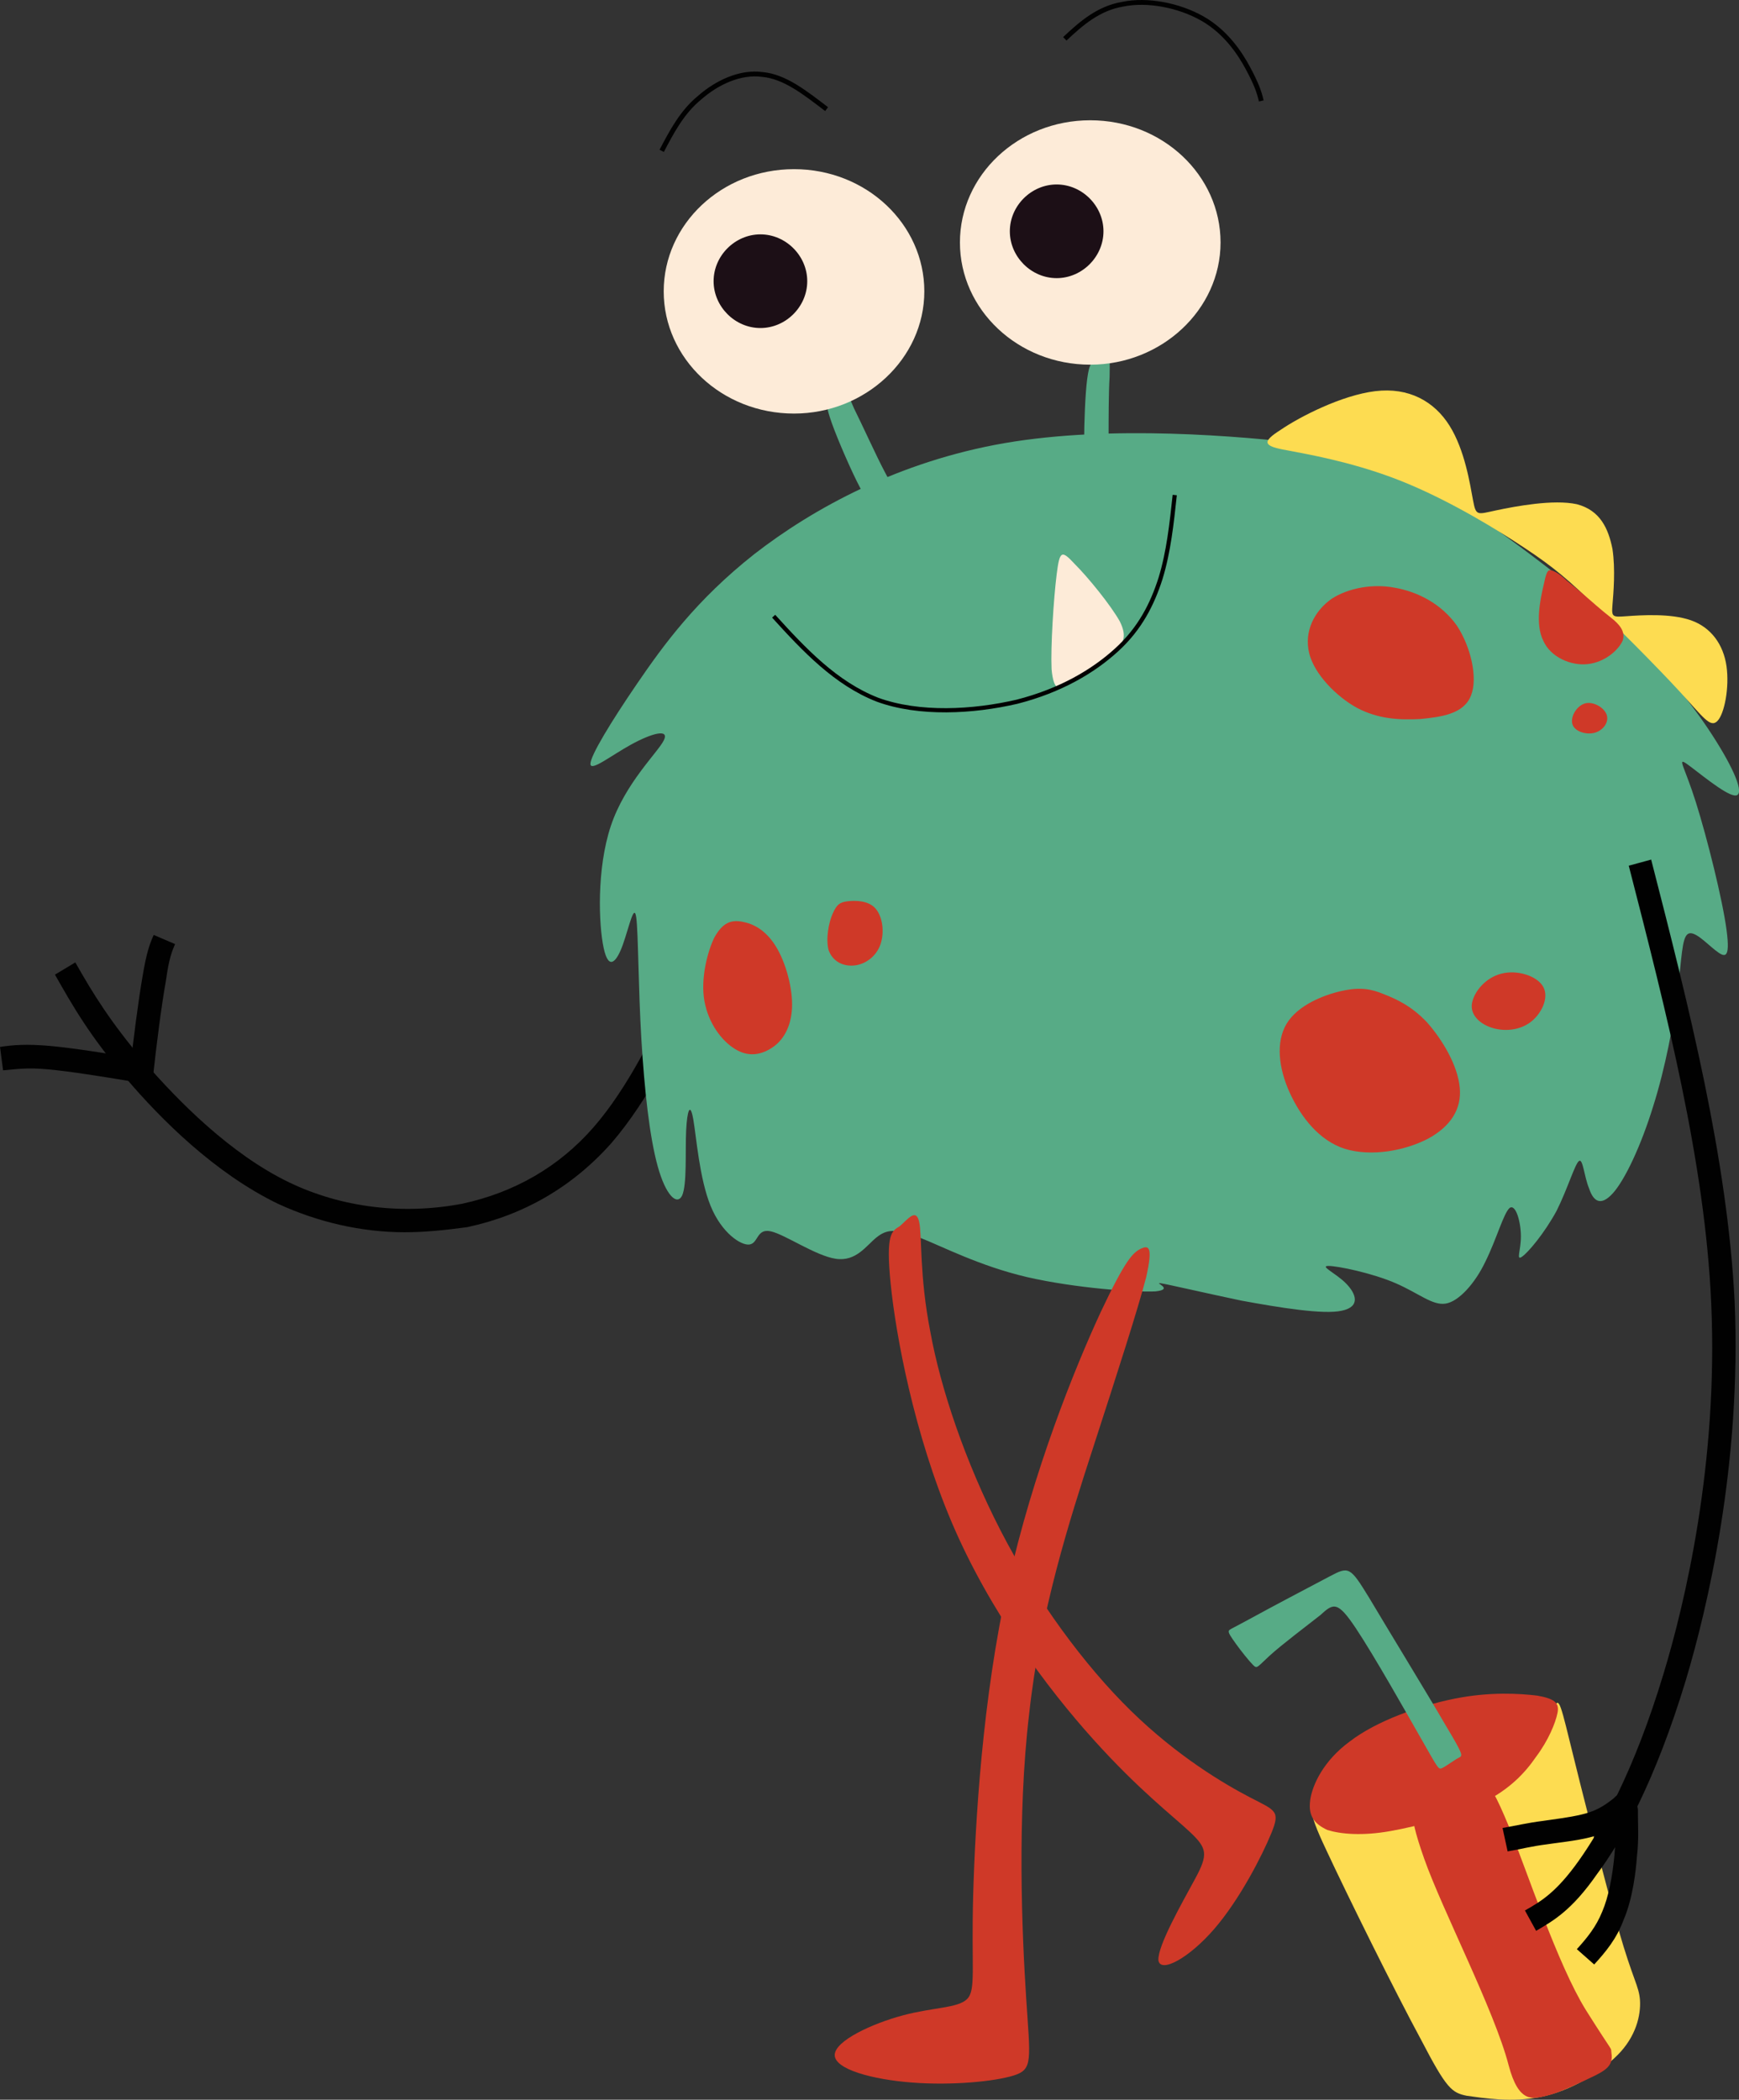 <?xml version="1.0" encoding="UTF-8"?>
<svg id="Layer_2" data-name="Layer 2" xmlns="http://www.w3.org/2000/svg" viewBox="0 0 828.33 999.83">
  <rect x="0" y="0" width="828.33" height="999.83" fill="#333333" stroke="none"/>
  <defs>
    <style>
      .cls-1, .cls-2, .cls-3 {
        fill: none;
      }

      .cls-1, .cls-4, .cls-5, .cls-6, .cls-7, .cls-8, .cls-9 {
        stroke-width: 0px;
      }

      .cls-2 {
        stroke-width: 2.3px;
      }

      .cls-2, .cls-3 {
        stroke: #010101;
        stroke-miterlimit: 2.61;
      }

      .cls-4 {
        fill: #1c0f16;
      }

      .cls-4, .cls-5, .cls-6, .cls-7, .cls-8 {
        fill-rule: evenodd;
      }

      .cls-5 {
        fill: #57ab86;
      }

      .cls-6 {
        fill: #cf3928;
      }

      .cls-7 {
        fill: #fddc51;
      }

      .cls-8 {
        fill: #fdebd8;
      }

      .cls-3 {
        stroke-width: 2px;
      }

      .cls-9 {
        fill: #010101;
      }
    </style>
  </defs>
  <g id="Layer_1-2" data-name="Layer 1">
    <g id="Layer_1-3" data-name="Layer 1">
      <g>
        <path class="cls-9" d="m72.73,514.04l-11.15-1.45c1.94-17.94,4.36-36.37,6.3-47.52,1.94-11.64,3.39-15.52,5.33-19.88l10.18,4.36c-1.45,3.39-2.91,6.79-4.36,17.46-1.94,10.67-4.36,29.09-6.3,47.03Z"/>
        <path class="cls-9" d="m63.04,515.01h0c-14.55-2.42-29.58-4.85-40.25-5.82-10.18-.97-15.52,0-21.33.48l-1.45-11.15c6.3-.97,12.61-1.45,23.76-.48,10.67.97,26.18,3.39,40.73,5.82l-1.45,11.15Z"/>
        <path class="cls-9" d="m192.98,586.77c-20.85,0-41.7-4.85-60.61-13.58-30.06-14.55-55.76-40.25-72.25-59.64-17.46-20.37-25.7-34.91-33.94-49.46l9.7-5.82c8.24,14.55,16.49,28.12,32.97,47.52,16,18.43,40.73,43.64,68.85,57.22,25.21,12.12,54.31,15.52,82.43,10.18,24.73-5.33,46.06-17.46,62.55-36.37,16.49-18.91,29.09-45.09,41.22-70.31l10.18,4.85c-12.12,25.7-25.21,52.37-42.67,72.73-18.43,20.85-41.7,34.43-68.85,40.25-10.67,1.45-20.37,2.42-29.58,2.42Z"/>
      </g>
      <g>
        <path class="cls-5" d="m623.56,211.47c-33.46-3.88-94.07-9.21-144.98-.48-50.43,8.73-91.16,31.03-119.28,52.85-27.64,21.82-43.15,43.15-55.76,61.58-12.61,18.43-22.3,34.43-22.3,38.31s9.7-3.88,19.4-9.21c9.7-5.33,18.43-7.76,15.52-1.94-2.91,5.82-18.43,20.37-25.21,40.73-6.79,20.37-5.82,47.03-3.39,58.19,2.42,11.15,6.3,6.3,9.21-1.94,2.91-8.24,5.33-19.88,6.3-12.61.97,7.27.97,33.46,2.42,57.7,1.45,24.24,3.88,46.55,7.76,60.61,3.88,14.06,9.21,18.91,11.64,14.06,2.42-5.33,1.45-21.33,1.94-31.03.48-9.7,1.94-13.58,3.39-5.33,1.45,8.24,2.91,28.12,8.24,41.22,5.33,13.09,14.55,18.91,18.43,18.43,4.36-.48,3.39-7.76,10.18-6.3,6.79,1.45,21.33,11.64,31.03,13.09,9.7,1.45,14.55-6.3,19.4-10.18,4.85-3.88,9.21-4.36,20.37,0,11.15,4.36,28.61,13.58,51.4,18.91,23.27,5.33,51.88,7.27,61.1,6.79,9.21-.97-.97-4.36,2.42-3.88,3.39.48,19.88,4.36,38.31,8.24,18.43,3.39,39.28,6.79,48,4.85,9.21-1.94,6.79-8.24,1.94-13.09-4.85-4.85-12.61-8.24-8.24-8.24s20.85,3.39,32,8.24c11.15,4.85,17.46,10.67,23.76,9.7,6.3-.97,14.06-9.7,18.91-19.88,5.33-10.67,8.73-23.27,11.64-25.7,2.91-1.94,5.33,6.79,5.33,13.58s-2.42,11.64.48,9.7c2.91-1.94,10.67-11.15,16.49-21.82,5.33-10.67,8.73-22.3,10.67-23.76,1.94-1.45,2.42,7.27,4.85,13.09,1.94,5.82,5.33,8.73,11.15,2.42,5.82-6.3,13.58-22.79,19.4-41.7,5.82-18.43,9.7-39.28,11.64-54.79,1.94-15.52,1.94-25.21,4.85-27.15,2.91-1.94,8.73,4.36,13.09,7.76,4.36,3.39,7.27,4.85,5.33-9.7-1.94-14.55-9.21-43.64-14.55-60.61-5.33-16.97-9.21-21.82-4.36-18.43,4.85,3.39,17.94,14.55,22.79,15.03,4.85.48.97-10.18-8.73-25.7-9.7-15.52-24.73-35.4-50.43-58.19-25.7-22.79-61.58-48.49-82.92-62.55-21.34-14.06-27.15-16.97-60.61-20.85Z"/>
        <path class="cls-5" d="m396.15,201.29c2.91,8.24,9.7,23.76,13.58,31.03,3.88,7.27,4.36,5.82,6.3,4.85,1.94-1.45,5.82-2.91,7.27-3.88,1.94-.97,1.94-1.45-1.94-8.73-3.88-7.27-10.67-22.3-14.55-30.06-3.39-7.76-3.39-8.73-5.33-7.76-1.45.97-4.36,2.91-6.3,4.36-1.45.97-1.94,1.94.97,10.18Z"/>
        <path class="cls-5" d="m517.86,180.44c-.97,7.27-1.45,21.82-1.45,28.61s.97,6.3,2.91,5.82h6.79c1.45,0,1.94-.48,1.94-7.27,0-7.27,0-20.85.48-28.12,0-7.27.48-7.76-.97-7.76s-4.36.48-6.79.97c-.97.48-1.94.48-2.91,7.76Z"/>
      </g>
      <path class="cls-1" d="m631.81,881.1c10.18,21.82,32.49,66.91,45.09,90.19,12.12,23.27,14.55,25.21,21.82,26.67,7.27.97,19.88,1.45,33.94-1.45,14.06-2.91,29.09-9.7,37.82-17.94,8.73-8.73,11.15-18.91,10.67-26.18-.48-6.79-3.39-9.7-10.18-33.46-6.79-23.76-17.94-67.88-23.27-89.7-5.33-21.82-5.33-20.37-8.24-15.03-2.42,5.82-7.76,15.52-16,23.76-8.24,8.24-18.91,14.55-32.97,18.91-14.06,3.88-31.03,5.82-42.19,6.3-11.15.48-16.49.48-19.88-.97-3.39-1.45-6.79-2.42,3.39,18.91Z"/>
      <g>
        <path class="cls-8" d="m500.89,318.63c-.48-10.67.97-33.46,2.42-45.09,1.45-11.64,2.42-11.64,8.73-4.85,6.3,6.3,16.97,19.4,21.33,27.15,3.88,7.76,1.45,11.15-3.39,15.03-4.85,3.88-12.12,9.21-16,11.64-3.88,2.91-5.33,3.39-7.27,4.36-1.94.97-4.85,2.42-5.82-8.24Z"/>
        <path class="cls-8" d="m378.21,196.93c33.94,0,62.07-26.18,62.07-58.19s-27.64-58.19-62.07-58.19-62.07,26.18-62.07,58.19,27.64,58.19,62.07,58.19Z"/>
        <path class="cls-8" d="m519.31,173.65c33.94,0,62.07-26.18,62.07-58.19s-27.64-58.19-62.07-58.19-62.07,26.18-62.07,58.19c0,32,27.64,58.19,62.07,58.19Z"/>
      </g>
      <g>
        <path class="cls-7" d="m609.99,204.69c9.21-6.3,29.09-16.49,45.09-18.43,16-1.94,28.12,4.85,35.4,16.49,7.27,11.64,9.7,27.64,11.15,35.4,1.45,7.76,1.94,6.79,11.15,4.85,9.21-1.94,27.15-5.33,38.31-2.91,11.15,2.91,15.03,11.64,16.97,21.33,1.45,9.7.48,20.85,0,26.67-.48,5.82,0,5.82,6.79,5.33,6.79-.48,20.85-1.45,30.55,1.94,9.7,3.39,15.52,11.64,16.97,21.82,1.45,10.18-.97,22.79-4.36,26.18-3.39,3.39-6.79-1.94-17.94-14.06-11.15-12.12-30.06-31.03-43.15-43.64-13.09-12.61-20.85-18.43-35.88-28.12-15.03-9.7-36.85-22.3-57.7-30.06-20.85-7.76-40.25-11.15-50.43-13.09-11.15-1.94-12.12-3.88-2.91-9.7Z"/>
        <path class="cls-7" d="m631.81,881.1c10.18,21.82,32.49,66.91,45.09,90.19,12.12,23.27,14.55,25.21,21.82,26.67,7.27.97,21.33,3.39,35.4.48,14.06-2.91,27.64-11.15,36.37-19.88,8.73-8.73,11.15-18.91,10.67-26.18-.48-6.79-3.39-9.7-10.18-33.46-6.79-23.76-17.94-67.88-23.27-89.7-5.33-21.82-5.33-20.37-8.24-15.03-2.42,5.82-7.76,15.52-16,23.76-8.24,8.24-18.91,14.55-32.97,18.91-14.06,3.88-31.03,5.82-42.19,6.3-11.15.48-16.49.48-19.88-.97-3.39-1.45-6.79-2.42,3.39,18.91Z"/>
        <path class="cls-7" d="m682.72,837.95c-3.88,2.91-6.79,5.33-6.3,6.3.48.97,4.85.48,8.73,0s6.79-1.94,10.67-4.36c3.88-1.94,7.76-5.33,9.7-7.27,1.94-1.94,1.45-2.42,0-2.91-1.94-.48-4.85-.48-8.73.97-3.88,1.45-10.18,4.85-14.06,7.27Z"/>
      </g>
      <g>
        <path class="cls-6" d="m340.39,446.16c-3.39,6.79-6.79,19.88-4.85,30.55,1.94,10.67,8.24,18.91,14.55,22.79,6.3,3.88,12.12,2.91,17.46-.48,5.33-3.39,9.21-9.7,9.7-18.91.48-9.21-2.91-21.82-7.76-29.58-4.85-7.76-10.67-10.67-16-11.64-5.33-.97-9.21.48-13.09,7.27Z"/>
        <path class="cls-6" d="m396.64,435.01c-1.94,4.36-3.39,12.12-1.94,17.46,1.94,5.33,6.79,7.76,12.12,7.27,5.33-.48,10.67-4.36,12.61-10.18,1.94-5.82.97-13.09-2.42-16.97-3.39-3.88-9.7-3.88-13.58-3.39-3.39.48-4.85,1.45-6.79,5.82Z"/>
        <path class="cls-6" d="m639.08,471.86c-8.73,1.94-20.85,6.79-26.18,15.52-5.33,8.73-3.88,21.33,1.45,32.97,5.33,11.64,14.06,22.79,26.18,26.67,12.61,3.88,28.61.97,39.76-4.85,10.67-5.82,16-14.06,15.03-24.24-.97-10.67-8.24-22.79-15.52-31.03-7.27-7.76-14.55-11.15-20.85-13.58-5.82-2.42-11.15-3.39-19.88-1.45Z"/>
        <path class="cls-6" d="m715.21,463.61c-7.76,1.94-13.09,8.73-14.06,14.06-.97,5.33,3.39,9.7,9.21,11.64,5.82,1.94,13.09,1.45,18.43-2.42,5.33-3.88,9.21-11.64,6.3-16.97-2.91-5.33-12.61-8.24-19.88-6.3Z"/>
        <path class="cls-6" d="m634.23,285.18c-8.24,5.82-13.09,15.52-10.67,25.7,2.42,10.18,13.09,20.85,22.79,26.18,10.18,5.33,19.88,5.82,30.06,5.33,10.18-.97,20.85-2.42,24.24-11.15,3.39-8.24,0-23.27-6.79-33.46-7.27-10.18-18.43-16-29.58-17.94-10.18-1.94-21.82,0-30.06,5.33Z"/>
        <path class="cls-6" d="m738.97,271.6c-1.94-.48-2.42.97-3.88,7.76-1.45,6.3-3.88,17.94,0,25.7,3.39,7.76,13.09,12.12,21.33,11.15,8.24-.97,14.55-6.79,16.49-11.15,1.45-4.36-1.45-7.76-5.82-11.15-4.36-3.39-9.21-7.76-12.61-10.67-3.39-2.91-5.82-4.85-8.24-6.79-2.42-2.42-5.33-4.36-7.27-4.85Z"/>
        <path class="cls-6" d="m754.48,335.12c-3.88,1.45-6.79,6.79-5.33,10.18,1.45,3.39,7.27,4.85,11.15,3.39,3.88-1.45,6.3-5.33,4.85-8.73-1.45-3.39-6.79-6.3-10.67-4.85Z"/>
        <path class="cls-6" d="m678.35,884.98c8.73,24.73,33.46,72.25,40.25,98.43,4.85,18.43,11.64,16,17.94,14.55,6.3-1.45,14.06-5.33,21.33-8.73,7.27-3.39,10.67-5.82,9.7-11.64-.48-3.39,1.94,1.94-12.12-20.37-13.58-21.82-28.12-66.43-36.85-87.76q-8.73-21.33-11.64-20.37c-2.91,1.45-8.73,3.88-14.55,5.82-5.33,1.94-10.67,3.39-15.03,3.88-4.36.97-7.76,1.45.97,26.18Z"/>
        <path class="cls-6" d="m624.05,857.34c.97-7.27,6.3-18.91,18.91-28.12,12.61-9.7,32.97-16.97,49.94-20.37,16.97-3.39,31.03-2.42,39.28-1.45,8.24,1.45,10.67,3.39,9.7,8.24-.97,4.85-4.36,13.09-10.18,20.85-5.33,7.76-12.61,15.52-25.21,21.82-12.61,6.3-30.55,11.15-44.12,13.58-13.58,2.42-23.76,1.45-30.06-.48-6.3-2.91-9.21-6.79-8.24-14.06Z"/>
        <path class="cls-6" d="m524.16,625.08c-12.12,26.18-32,75.16-44.12,129.46-12.12,54.31-15.52,113.46-16.49,147.89-.97,34.91,1.45,45.09-2.91,49.46-4.36,4.36-16,3.88-30.55,7.76-14.55,3.88-32.49,12.12-32.49,18.91s17.94,11.64,36.85,13.09c18.91,1.45,39.28-.48,48.49-3.39,9.21-2.91,7.76-7.27,5.82-37.34-1.94-30.06-4.36-85.82,1.45-134.8,5.33-48.97,18.91-91.16,30.55-127.04,11.64-35.88,21.33-65.94,25.21-80.98,3.39-15.03.97-15.03-2.42-13.58-3.88,1.94-7.27,4.85-19.4,30.55Z"/>
        <path class="cls-6" d="m424.27,611.5c2.42,24.24,11.15,71.28,29.09,113.46,17.94,42.19,45.58,79.04,67.4,103.28,21.82,24.24,37.82,36.37,46.06,44.12,8.24,7.76,8.73,10.67,2.42,22.3-6.3,11.64-17.94,32-17.46,38.79.97,6.3,14.55-.97,26.67-15.03,12.12-14.06,22.79-34.91,27.15-45.58,4.36-10.67,1.94-10.67-10.18-16.97-12.12-6.3-34.43-19.4-56.73-41.22-22.3-21.82-45.09-52.85-62.07-85.82-16.97-32.97-28.61-67.88-33.46-94.55-5.33-27.15-3.88-46.06-5.33-52.37-1.45-6.79-5.33-1.45-9.21,1.94-3.88,2.42-6.79,3.39-4.36,27.64Z"/>
      </g>
      <path class="cls-3" d="m368.51,293.42c14.55,16,29.58,32,49.46,39.76,19.88,7.27,45.58,5.82,66.43.97,20.85-5.33,36.37-14.55,47.52-24.73,11.15-10.18,16.97-21.82,20.85-33.94,3.88-12.61,5.33-26.18,6.79-39.76"/>
      <g>
        <g>
          <path class="cls-9" d="m731.69,919.41l-5.33-9.7c7.76-4.36,15.03-8.73,25.7-23.76,10.67-15.03,26.18-42.19,40.25-88.73,10.18-33.46,26.18-100.37,22.79-176.5-2.91-66.91-21.33-138.68-39.28-208.5l10.67-2.91c17.94,69.82,36.37,142.56,39.76,210.44,3.39,77.58-13.09,146.44-23.27,180.38-14.55,48-30.55,76.61-42.19,92.13-12.12,17.46-20.85,22.3-29.09,27.15Z"/>
          <path class="cls-9" d="m759.33,935.41l-8.24-7.27c4.85-5.33,9.21-10.67,12.12-17.94,2.91-6.79,4.85-16.49,5.82-27.15.48-4.85.48-9.7.48-13.09-1.94,1.45-4.36,2.42-7.27,3.39-6.3,2.42-14.55,3.39-21.82,4.36l-3.39.48c-7.76.97-13.09,2.42-18.91,3.39l-2.42-11.15c5.82-.97,11.64-2.42,19.4-3.39l3.39-.48c6.79-.97,14.06-1.94,19.4-3.88,5.33-1.94,8.73-4.85,10.67-6.3l.48-.48c.97-.97,3.88-3.39,7.27-1.94,3.39,1.45,3.39,4.85,3.88,7.76v2.91c0,4.36.48,11.15-.48,19.4-.48,6.79-1.94,19.88-6.3,30.06-3.39,9.21-8.73,15.52-14.06,21.34Z"/>
        </g>
        <path class="cls-4" d="m362.21,156.2c12.12,0,22.3-10.18,22.3-22.3s-10.18-22.3-22.3-22.3-22.3,10.18-22.3,22.3,10.18,22.3,22.3,22.3Z"/>
        <path class="cls-4" d="m503.31,132.44c12.12,0,22.3-10.18,22.3-22.3s-10.18-22.3-22.3-22.3-22.3,10.18-22.3,22.3,10.18,22.3,22.3,22.3Z"/>
        <path class="cls-2" d="m315.18,71.83c4.85-9.21,9.7-18.43,17.94-25.21,8.24-7.27,19.4-12.61,30.06-11.15,10.67.97,20.37,8.73,30.55,16.49"/>
        <path class="cls-2" d="m507.19,18.49c7.76-7.27,16-14.55,27.64-16.49,11.64-2.42,26.67.48,37.82,6.79,11.15,6.3,17.94,16.49,21.82,23.76,3.88,7.27,5.33,11.15,6.3,15.52"/>
      </g>
      <path class="cls-5" d="m645.87,775.4c8.73,13.09,23.76,39.76,31.52,53.34,7.76,13.58,7.76,14.06,9.7,13.09,1.94-.97,5.82-3.88,7.76-4.85,1.94-.97,2.42-.97-6.3-15.52-8.73-15.03-27.15-45.09-36.37-60.61-9.21-15.03-9.7-15.03-18.91-10.18-9.21,4.85-27.64,14.55-37.34,19.88-9.7,5.33-10.67,5.33-10.67,6.3s.97,2.42,3.39,5.82c2.42,3.39,6.3,8.24,8.24,10.18,1.94,1.94,1.94.97,7.76-4.36,5.82-5.33,17.46-14.06,24.24-19.4,6.3-5.82,8.24-6.79,16.97,6.3Z"/>
    </g>
  </g>
</svg>